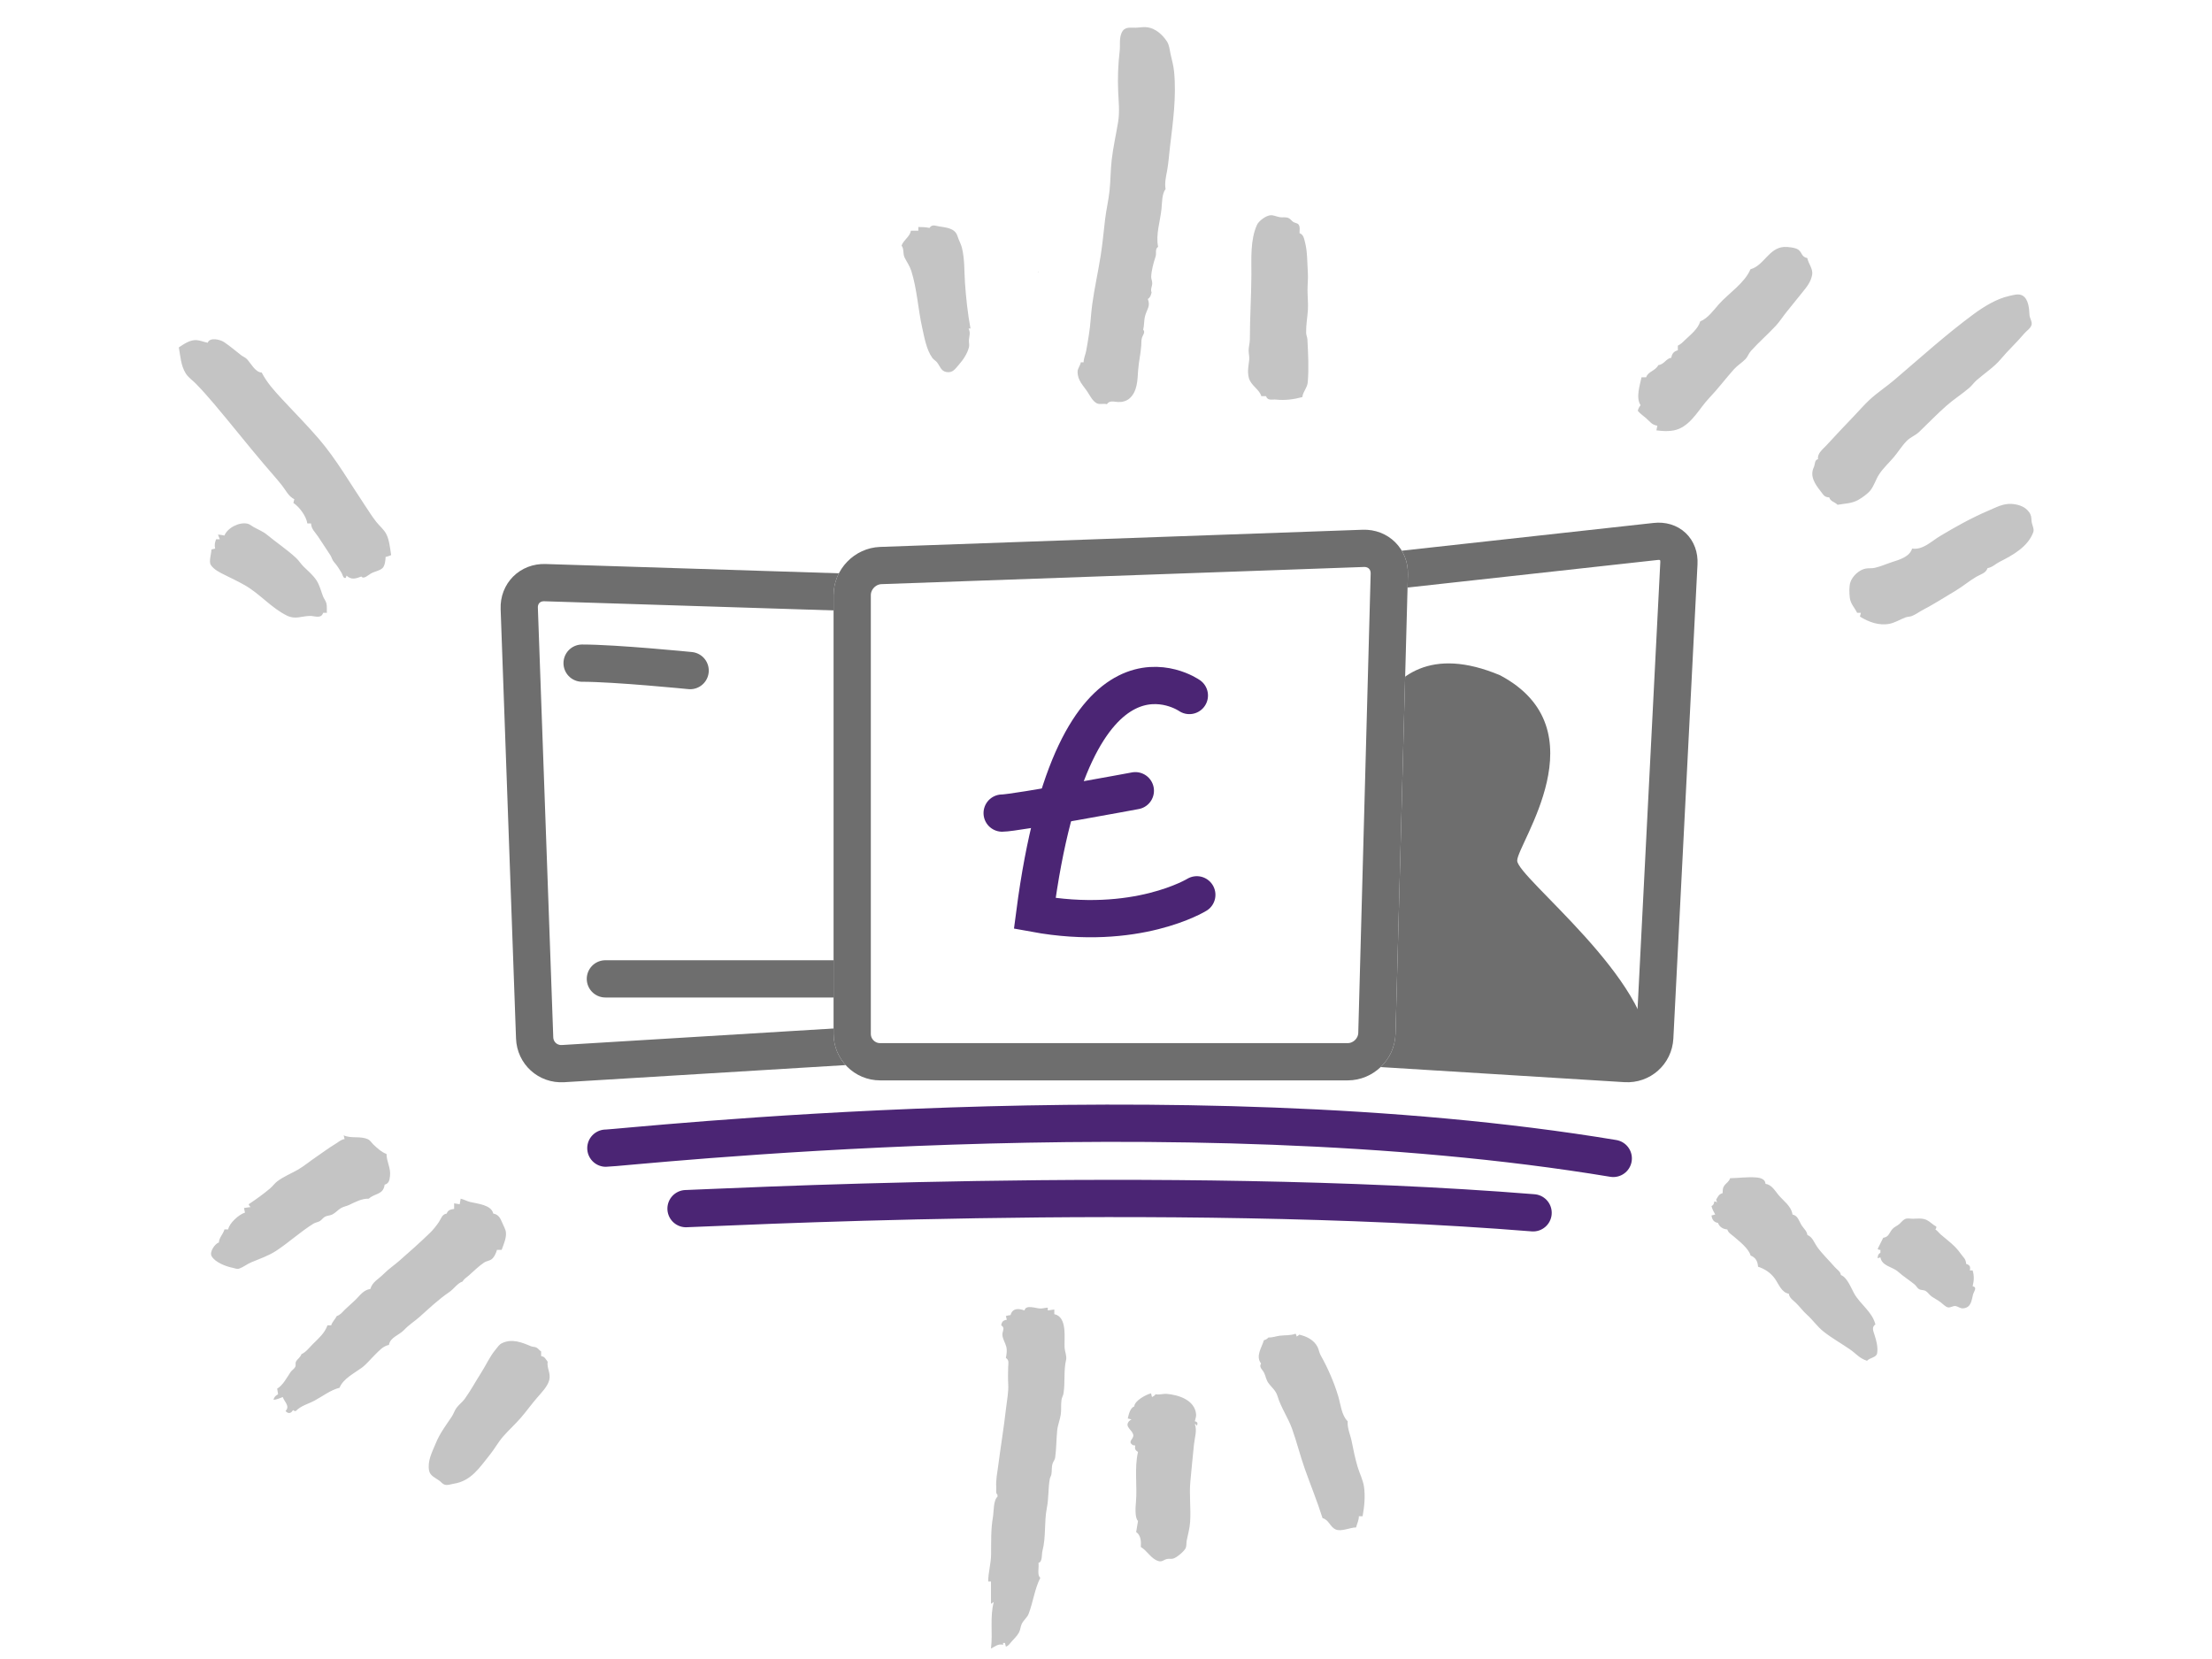 <?xml version="1.0" encoding="UTF-8"?>
<svg width="2375px" height="1781px" viewBox="0 0 2375 1781" version="1.1" xmlns="http://www.w3.org/2000/svg" xmlns:xlink="http://www.w3.org/1999/xlink">
    <!-- Generator: Sketch 43.2 (39069) - http://www.bohemiancoding.com/sketch -->
    <title>icon-benefit</title>
    <desc>Created with Sketch.</desc>
    <defs></defs>
    <g id="Page-1" stroke="none" stroke-width="1" fill="none" fill-rule="evenodd">
        <g id="icon-benefit">
            <rect id="Rectangle-4-Copy-2" fill="#FFFFFF" fill-rule="nonzero" x="0" y="0" width="2375" height="1781"></rect>
            <g id="sparks-copy" transform="translate(192, 29)" fill-rule="nonzero">
                <path d="M971.45,360 L968.45,360 C967.908,363.568 965.051,366.447 965.002,370.015 C964.872,379.668 971.319,385.018 976.053,392.41 C978.61,396.402 981.152,401.61 985.575,403.972 C988.831,405.711 992.859,403.876 996.45,405 C999.268,400.654 1003.93,402.403 1008.45,402.625 C1012.995,402.848 1017.551,401.675 1020.97,398.606 C1029.17,391.248 1029.32,378.97 1029.96,369 C1030.55,359.923 1032.72,351.098 1033.36,342 C1033.55,339.329 1033.32,336.615 1034.02,334 C1034.87,330.836 1038.09,327.668 1035.45,325 C1036.63,320.044 1036.17,314.919 1037.54,310.001 C1039.66,302.419 1043.34,300.095 1040.45,292 C1043.2,290.242 1043.6,288.109 1044.45,285 C1042.96,281.529 1045.1,278.723 1045.14,275.089 C1045.16,272.631 1043.9,270.449 1044.02,267.961 C1044.34,261.055 1046.55,253.066 1048.7,246.576 C1050,242.649 1047.75,238.553 1051.45,236 C1048.72,222.633 1053.77,208.656 1055.11,195 C1055.74,188.593 1055.47,179.247 1059.45,174 C1058.29,166.961 1059.96,160.65 1061.19,153.83 C1062.63,145.844 1063.19,137.13 1064.16,129 C1067.39,102.144 1071.21,75.136 1068.62,48 C1067.97,41.226 1066.24,35.603 1064.81,29 C1063.79,24.304 1063.57,19.596 1060.88,15.439 C1056.3,8.38 1048.99,1.794 1040.45,0.364 C1036.1,-0.364 1031.78,0.633 1027.45,0.742 C1021.42,0.893 1015.57,-0.699 1012.374,6.019 C1009.455,12.153 1010.935,19.493 1010.164,26 C1008.499,40.068 1007.934,54.906 1008.554,69 C1009.039,80.021 1010.313,90.929 1008.512,101.961 C1006.293,115.552 1003.122,129.251 1001.579,143 C1000.355,153.904 1000.447,165.061 999.276,176 C998.198,186.076 995.78,196.12 994.579,206.089 C993.004,219.16 991.901,231.932 989.86,245 C987.093,262.714 983.071,280.371 980.669,298.089 C979.225,308.744 978.927,319.42 977.191,330 C976.225,335.883 975.367,342.062 974.191,347.911 C973.328,352.2 971.547,355.47 971.45,360 L971.45,360 Z M806,215.712 C802.031,214.856 798.052,214.803 794,214.712 L794,218.712 L786,218.712 C784.972,225.211 778.186,228.495 776,234.712 C778.932,238.582 777.171,243.359 779.313,247.623 C781.759,252.492 784.761,256.53 786.456,261.882 C792.643,281.416 793.643,302.645 798.116,322.712 C800.437,333.128 802.702,346.621 809.14,355.413 C810.464,357.221 812.532,358.206 813.955,359.921 C817.232,363.87 818.175,369.343 824.004,370.419 C830.839,371.681 833.518,367.165 837.421,362.712 C842.133,357.336 846.698,350.66 848.393,343.623 C849.023,341.005 848.076,338.427 848.349,335.801 C848.863,330.846 850.092,328.655 848,323.712 L850,323.712 C847.04,307.779 845.199,290.918 844.089,274.712 C843.236,262.251 843.847,249.122 840.775,236.886 C839.746,232.784 837.396,228.882 836.142,224.751 C833.379,215.65 823.743,215.383 816,214.033 C811.884,213.316 808.601,211.704 806,215.712 L806,215.712 Z M1162.298,396.369 L1167.298,396.369 C1169.148,401.638 1173.778,399.578 1178.298,400.053 C1187.748,401.044 1196.988,399.833 1206.298,397.369 C1206.968,391.371 1211.558,387.67 1212.118,381.369 C1213.428,366.447 1212.508,350.434 1211.758,335.539 C1211.628,333.076 1210.458,330.853 1210.388,328.354 C1210.188,320.313 1211.688,312.228 1212.248,304.33 C1212.768,297.007 1211.868,289.671 1211.868,282.369 C1211.868,276.036 1212.648,269.725 1212.208,263.369 C1211.518,253.23 1211.818,241.152 1209.238,231.369 C1208.138,227.228 1207.658,222.885 1203.298,221.369 C1203.298,218.693 1204.058,214.352 1202.268,212.111 C1200.928,210.422 1198.408,210.464 1196.668,209.361 C1194.658,208.08 1193.488,205.881 1191.198,204.972 C1188.438,203.883 1185.188,204.645 1182.298,204.218 C1178.988,203.728 1175.708,201.978 1172.338,202.107 C1167.448,202.293 1159.558,208.11 1157.578,212.499 C1150.188,228.885 1151.718,248.982 1151.608,266.369 C1151.478,289.407 1149.968,312.396 1149.958,335.369 C1149.958,339.395 1148.638,343.343 1148.638,347.369 C1148.638,350.743 1149.638,353.968 1149.268,357.369 C1148.528,364.203 1147.118,369.44 1148.768,376.369 C1150.798,384.896 1159.998,388.688 1162.298,396.369 L1162.298,396.369 Z M922.33,262.667 C922.28,262.722 922.22,263.778 922.67,263.333 C922.72,263.278 922.78,262.222 922.33,262.667 L922.33,262.667 Z M1760,464 C1756.07,464.845 1757,469.419 1755.42,472.778 C1750.97,482.22 1756.78,490.847 1762.61,498.194 C1765.72,502.111 1766.6,504.886 1772,505 C1773.48,509.671 1777.84,509.737 1781,513 C1789,511.51 1796.32,511.786 1803.56,507.536 C1807.56,505.191 1813.33,501.154 1816.22,497.526 C1820.2,492.529 1822.15,485.433 1825.75,480.039 C1830.24,473.307 1836.42,467.738 1841.59,461.576 C1846.28,455.972 1850.09,449.619 1855.32,444.325 C1859.25,440.353 1864.62,438.511 1868.54,434.762 C1878.34,425.396 1887.97,415.317 1898.17,406.375 C1905.84,399.65 1914.62,394.087 1922.28,387.531 C1925.25,384.987 1927.5,381.637 1930.48,379.051 C1938.75,371.866 1949.27,364.955 1956.24,356.559 C1964.17,347.013 1973.4,338.726 1981.38,329.159 C1983.84,326.206 1987.99,323.82 1989.2,320 C1990.3,316.556 1987.17,312.603 1987.02,308.999 C1986.75,302.562 1986.03,292.27 1979.74,288.457 C1975.36,285.804 1969.58,287.857 1965,288.845 C1951.75,291.705 1937.73,300.411 1926.83,308.461 C1897.25,330.308 1869.97,355.034 1842,378.882 C1833.33,386.275 1823.5,392.628 1815.13,400.442 C1809.48,405.72 1804.38,411.636 1799.04,417.242 C1788.88,427.924 1778.91,438.292 1769.02,449.157 C1765.1,453.457 1759.06,457.718 1760,464 L1760,464 Z M31,339 C27.067,338.256 22.851,336.41 18.91,336.172 C11.988,335.754 5.45,340.406 0,344 C1.783,353.603 2.079,363.23 7.415,371.911 C10.094,376.269 14.735,379.299 18.275,382.911 C25.235,390.01 31.848,397.538 38.265,405.13 C56.232,426.386 73.509,448.311 91.47,469.464 C97.849,476.976 104.616,484.459 110.691,492.108 C114.88,497.381 117.699,503.929 124,507 L123,511 C129.488,515.281 136.825,525.247 138,533 L142,533 C142.129,539.12 146.449,542.355 149.583,547.222 C153.882,553.898 158.49,560.494 162.75,567.222 C164.262,569.609 164.615,572.249 166.583,574.417 C169.891,578.059 172.163,581.787 174.694,586 C175.598,587.504 176.023,590.183 177.472,591.25 C179.386,592.659 179.76,590.143 180,589 C185.334,593.862 189.701,592.348 196,590 C198.422,593.309 203.365,588.45 206.134,586.833 C209.791,584.698 215.364,583.886 218.528,581.134 C221.283,578.738 221.946,572.415 222,569 C224.172,568.536 225.958,567.895 228,567 C226.786,559.846 226.075,550.726 222.697,544.286 C220.206,539.538 215.553,535.724 212.21,531.576 C207.796,526.098 203.884,519.69 199.947,513.83 C183.742,489.715 169.23,464.238 150.32,442.17 C137.737,427.485 123.753,413.492 110.625,399.282 C102.348,390.322 94.632,381.928 89,371 C81.962,370.684 77.517,361.156 73.045,356.495 C71.355,354.734 68.996,353.965 67.086,352.495 C60.888,347.724 55.224,342.802 48.7,338.384 C44.343,335.434 33.169,332.836 31,339 L31,339 Z M1687.478,260.083 C1681.138,275.042 1664.118,285.792 1653.488,297.698 C1647.718,304.17 1641.778,312.802 1633.478,316.083 C1631.308,323.895 1623.478,330.103 1617.768,335.507 C1615.058,338.071 1612.918,340.555 1609.478,342.083 L1609.478,347.083 C1605.088,348.331 1603.178,350.58 1602.478,355.083 C1596.618,356.057 1594.958,362.216 1588.478,363.083 C1585.478,369.22 1577.368,369.842 1575.478,376.083 L1570.478,376.083 C1568.688,384.72 1564.148,397.975 1569.478,406.083 C1567.848,408.083 1567.138,409.585 1566.478,412.083 C1569.508,415.719 1572.298,417.244 1575.748,420.342 C1579.938,424.098 1581.528,427.052 1587.478,428.083 L1586.478,433.083 C1594.378,434.081 1603.518,434.609 1611.058,431.279 C1625.278,424.99 1632.858,409.133 1643.188,398.318 C1652.538,388.522 1660.688,377.588 1669.708,367.51 C1673.458,363.326 1678.228,360.533 1682.048,356.613 C1684.518,354.08 1685.558,350.477 1687.958,347.798 C1696.448,338.334 1706.168,329.975 1714.788,320.652 C1718.898,316.201 1722.328,310.723 1726.188,305.992 C1731.968,298.916 1737.578,291.732 1743.328,284.698 C1747.978,279.002 1752.298,273.692 1753.678,266.084 C1754.838,259.72 1749.648,254.048 1748.478,248.083 C1742.038,246.771 1743.178,242.356 1738.888,239.111 C1735.868,236.82 1727.258,235.894 1723.518,236.138 C1707.118,237.205 1701.918,256.169 1687.478,260.083 Z" id="Shape" fill="#C4C4C4"></path>
                <path d="M43.667,408.333 C43.222,408.778 44.278,408.722 44.333,408.667 C44.778,408.222 43.722,408.278 43.667,408.333 Z" id="Shape" fill="#D3D1CB"></path>
                <path d="M1861,560 C1858.47,568.635 1847.69,571.891 1840,574.322 C1833.57,576.354 1827.66,579.148 1821,580.667 C1817.68,581.425 1814.35,580.867 1811.04,581.492 C1804.25,582.773 1796.96,589.47 1794.78,596.001 C1793.2,600.717 1793.53,608.005 1794.13,612.911 C1794.91,619.322 1799.35,623.539 1802,629 L1806,629 L1805,633 C1814.3,638.927 1825.9,643.058 1837,640.702 C1842.97,639.435 1848.33,635.957 1854,633.884 C1856.18,633.086 1858.56,633.23 1860.71,632.417 C1864.69,630.918 1868.4,628.056 1872.17,626.076 C1884.5,619.597 1896.13,612.187 1908.09,605.005 C1915.66,600.455 1922.65,594.483 1930.18,590.134 C1934.72,587.513 1940.3,586.418 1942,581 C1947.06,580.212 1950.55,576.449 1955.04,574.178 C1969.17,567.027 1985.22,558.178 1991.06,542.576 C1992.35,539.112 1990.11,535.407 1989.47,532 C1988.94,529.177 1989.33,526.094 1988.1,523.44 C1984.51,515.668 1975.99,512.562 1968,512.055 C1958.57,511.456 1951.06,515.843 1942.71,519.38 C1924.9,526.928 1907.44,536.742 1890.91,546.63 C1881.59,552.203 1872.72,561.664 1861,560 L1861,560 Z M49,546 C46.648,545.41 44.424,545.195 42,545 L44,550 L40,550 C38.68,553.703 38.106,556.096 39,560 L35,561 C35,565.431 32.016,573.822 34.319,577.509 C37.366,582.388 43.895,585.622 48.83,588.069 C56.101,591.675 63.797,595.312 70.83,599.325 C87.061,608.584 99.37,623.846 116.209,632.026 C125.293,636.439 131.763,632.4 140.961,632.313 C146.097,632.265 152.638,635.723 155,629 L159,629 C158.651,625.727 159.27,622.208 158.512,619.015 C157.808,616.047 155.735,613.724 154.669,610.911 C152.548,605.312 151.196,599.351 147.901,594.261 C144.248,588.617 138.599,583.863 133.834,579.204 C130.965,576.4 128.931,572.881 125.964,570.126 C116.308,561.16 104.722,553.464 94.545,545.051 C90.295,541.537 84.857,539.447 80.09,536.759 C78.029,535.598 76.258,533.889 73.911,533.314 C64.945,531.117 52.16,537.802 49,546 Z" id="Shape" fill="#C4C4C4"></path>
                <path d="M223,555 L223,558 C223.696,556.446 223.696,556.554 223,555 Z" id="Shape" fill="#D3D1CB"></path>
                <path d="M1397,798 L1397,800 C1398.63,799.455 1398.45,799.635 1399,798 L1397,798 Z" id="Shape" fill="#D3D1CB"></path>
                <polygon id="Shape" fill="#D3D1CB" points="1354 814 1354 816 1356 816 1356 814"></polygon>
                <polygon id="Shape" fill="#252525" points="1054 864 1054 866 1057 866 1057 864"></polygon>
                <path d="M177,1190 L178,1194 C173.91,1194.59 171.653,1197.13 168.195,1199.17 C160.627,1203.65 154.16,1208.76 146.914,1213.6 C140.548,1217.84 134.447,1223.1 127.83,1226.88 C120.546,1231.04 112.717,1234.16 105.836,1239.28 C103.002,1241.39 100.865,1244.53 98.157,1246.84 C90.769,1253.13 82.989,1258.62 75,1264 C75.472,1265.42 75.814,1265.81 77,1267 L70,1268 L71,1273 C64.655,1274.77 54.036,1284.42 53,1291 L49,1291 C47.58,1296.21 43.391,1299.43 43,1305 C38.728,1306.41 32.67,1315.17 35.198,1319.71 C38.95,1326.45 50.914,1330.89 57.914,1332.25 C60.41,1332.74 62.478,1333.94 65.039,1333.01 C69.378,1331.44 73.267,1328.25 77.576,1326.42 C86.598,1322.59 96.307,1319.4 104.675,1313.88 C118.278,1304.9 130.675,1293.44 144.576,1284.8 C146.765,1283.44 149.42,1283.34 151.546,1281.98 C153.606,1280.66 154.824,1278.47 157.054,1277.32 C159.422,1276.09 162.188,1276.24 164.575,1275.08 C168.132,1273.35 170.725,1270.15 174.09,1268.13 C176.834,1266.49 179.977,1266.09 182.83,1264.74 C189.424,1261.62 196.479,1257.73 204,1258 C210.369,1252.01 219.515,1254.08 221,1243 C225.527,1241.63 226.157,1238.46 226.714,1234 C227.836,1225.02 223.095,1218.63 223,1210 C217.924,1208.24 212.622,1203.48 208.764,1199.71 C206.731,1197.73 205.594,1195.35 202.87,1194.14 C194.477,1190.41 185.234,1193.74 177,1190 L177,1190 Z M1830,1300 L1824,1312 C1825.48,1312.99 1825.2,1313 1827,1313 L1827,1316 C1824.45,1317.63 1824.22,1318.99 1824,1322 L1827,1321 C1828.52,1330.47 1839.95,1331.02 1845.92,1336.39 C1851.57,1341.47 1857.78,1345.27 1863.64,1350.08 C1865.38,1351.51 1866.45,1353.86 1868.31,1355.06 C1870.58,1356.53 1873.46,1355.7 1875.78,1357.25 C1878.26,1358.91 1879.88,1361.67 1882.39,1363.33 C1885.5,1365.39 1888.76,1367.05 1891.78,1369.33 C1893.93,1370.96 1896.6,1373.91 1899.22,1374.64 C1902.21,1375.46 1904.86,1372.72 1907.92,1373.33 C1910.89,1373.93 1912.67,1376.11 1916,1375.75 C1924.42,1374.83 1924.73,1367.51 1926.42,1361 C1927.31,1357.55 1931.41,1353.16 1926,1352 C1927.51,1346.26 1927.75,1340.67 1926,1335 L1923,1335 C1923.89,1331.01 1922.94,1329.2 1919,1328 C1918.82,1322.55 1915.9,1321.03 1913,1316.82 C1907.4,1308.68 1899.43,1303 1892.04,1296.71 C1889.88,1294.86 1888.34,1292.59 1886,1291 C1886.99,1289.52 1887,1289.8 1887,1288 C1883.23,1286.05 1880.36,1282.66 1876.58,1280.85 C1872.06,1278.7 1866.77,1279.44 1862,1279.54 C1859.01,1279.61 1855.9,1278.56 1853.09,1280.03 C1850.64,1281.31 1849.03,1283.82 1846.91,1285.53 C1844.67,1287.34 1841.83,1288.39 1839.9,1290.57 C1836.23,1294.72 1836.29,1299.02 1830,1300 L1830,1300 Z M301.601,1264 L295.601,1263 L295.601,1269 C291.821,1269.48 288.948,1270.24 287.601,1274 C282.57,1274.84 281.894,1279 279.311,1282.92 C276.576,1287.07 273.075,1291.41 269.515,1294.87 C258.924,1305.15 247.68,1315.11 236.562,1324.83 C231.027,1329.67 225.1,1333.58 219.891,1338.88 C214.685,1344.18 207.674,1347.4 205.601,1355 C198.891,1355.74 194.826,1361.35 190.319,1365.95 C186.52,1369.82 182.274,1373.22 178.408,1377.01 C175.522,1379.85 173.547,1382.8 169.601,1384 C167.838,1387.64 164.751,1390.07 163.601,1394 L159.601,1394 C156.433,1402.62 150.277,1407.75 143.926,1414.08 C139.954,1418.04 136.775,1422.59 131.601,1425 C130.478,1428.65 127.353,1429.85 125.752,1433.09 C124.88,1434.86 125.876,1436.81 125.028,1438.56 C123.946,1440.79 121.356,1442.14 119.96,1444.21 C115.986,1450.1 111.831,1458.27 105.601,1462 L106.601,1468 C103.699,1469.61 102.534,1470.81 101.601,1474 C105.307,1473.66 108.175,1472.3 111.601,1471 C113.555,1476.6 119.58,1480.66 114.601,1486 C117.462,1489.25 120.436,1488.75 122.601,1485 C124.08,1485.99 123.804,1486 125.601,1486 C131.602,1479.97 138.329,1478.75 145.6,1474.88 C154.562,1470.11 162.621,1463.59 172.601,1461 C176.349,1451.35 188.398,1445.41 196.377,1439.57 C201.377,1435.9 205.991,1430.15 210.467,1425.75 C214.957,1421.34 219.204,1416.3 225.601,1415 C226.867,1406.89 236.737,1404.45 241.935,1398.89 C247.083,1393.38 253.192,1389.69 258.728,1384.74 C269.053,1375.52 278.796,1366.16 290.446,1358.26 C295.26,1354.99 299.278,1348.58 304.601,1347 C306.293,1344 308.796,1342.75 311.343,1340.49 C316.599,1335.82 321.917,1330.54 327.771,1326.58 C330.091,1325.01 332.978,1324.88 335.323,1323.39 C338.474,1321.4 340.612,1316.44 341.601,1313 L346.601,1313 C348.645,1307.25 351.866,1300.39 351.202,1294.08 C350.859,1290.83 348.52,1287.05 347.303,1284 C345.318,1279.03 343.227,1274.93 337.601,1274 C335.543,1264.5 320.475,1263.46 312.771,1261.54 C309.274,1260.68 306.111,1258.83 302.601,1258 L301.601,1264 Z M1665.601,1236.04 C1664.391,1239.96 1661.201,1241.22 1659.031,1244.51 C1657.521,1246.8 1657.631,1249.41 1657.601,1252.04 C1653.441,1253.25 1652.691,1255.57 1650.601,1259.04 L1651.601,1262.04 C1650.121,1261.05 1650.401,1261.04 1648.601,1261.04 C1648.181,1263.73 1647.881,1264.59 1645.601,1266.04 C1646.511,1269.33 1647.881,1272.1 1649.601,1275.04 L1645.601,1276.04 C1646.231,1280.46 1648.071,1283.28 1652.601,1284.04 C1654.151,1288.45 1658.061,1290.69 1662.601,1291.04 C1663.801,1294.9 1666.611,1296.08 1669.561,1298.64 C1675.531,1303.81 1685.421,1311.34 1687.601,1319.04 C1693.051,1321.22 1695.231,1325.31 1695.601,1331.04 C1702.811,1333.38 1709.301,1337.68 1713.721,1343.95 C1717.841,1349.8 1720.931,1358.85 1728.601,1360.04 C1729.401,1364.81 1732.961,1366.72 1736.271,1369.95 C1740.481,1374.03 1743.801,1378.75 1748.201,1382.68 C1754.471,1388.28 1759.221,1395.39 1765.861,1400.65 C1774.681,1407.65 1784.981,1413.38 1794.301,1419.83 C1801.031,1424.49 1804.401,1429.45 1812.601,1432.04 C1815.681,1428.62 1822.651,1428.68 1823.451,1423.98 C1824.561,1417.46 1822.611,1410.18 1820.581,1404.04 C1819.211,1399.92 1817.431,1395.75 1821.601,1393.04 C1818.151,1379.27 1805.291,1371.49 1798.691,1359.62 C1795.451,1353.78 1791.201,1342.4 1784.601,1340.04 C1783.881,1335.87 1780.721,1334.56 1778.071,1331.5 C1771.881,1324.34 1764.331,1317.22 1758.901,1309.54 C1755.841,1305.21 1753.981,1298.96 1748.601,1297.04 C1747.921,1292.59 1745.031,1290.56 1742.621,1286.95 C1739.621,1282.46 1738.491,1276.05 1732.601,1275.04 C1731.191,1265.68 1723.021,1260.71 1717.341,1253.78 C1713.411,1248.98 1710.191,1243.1 1703.601,1242.04 C1703.371,1237.04 1698.181,1235.55 1693.601,1235.21 C1684.081,1234.49 1675.131,1235.84 1665.601,1236.04 L1665.601,1236.04 Z M908,1378 C901.71,1375.75 895.136,1375.23 893,1383 C891.122,1383.18 889.8,1383.44 888,1384 L889,1388 C885.007,1388.64 883.636,1390.01 883,1394 C887.749,1396.84 883.786,1400.33 884.303,1404.83 C884.793,1409.09 887.404,1412.94 888.447,1417.04 C889.46,1421.02 888.734,1425.05 888,1429 C891.872,1431.51 890.548,1434.88 890.455,1439 C890.325,1444.8 890.178,1451.23 890.513,1457 C891.019,1465.72 889.155,1474.35 888.18,1483 C885.836,1503.8 882.409,1524.31 879.718,1545 C878.713,1552.73 877.096,1560.24 877.675,1568 C877.902,1571.03 876.71,1573.82 879,1576 L879,1578 C874.473,1581.81 875.098,1594.22 874.084,1600 C871.74,1613.36 872.284,1626.67 872.126,1640 C872.011,1649.72 869.08,1659.31 869,1669 L872,1669 L872,1693 L875,1691 C870.652,1707.43 874.107,1724.32 872,1741 C876.778,1738.73 879.423,1735.66 885,1737 L885,1735 L887,1735 L888,1739 C891.061,1737.94 892.099,1735.8 894.234,1733.42 C896.971,1730.37 900.17,1727.38 902.1,1723.71 C903.54,1721 903.67,1717.82 904.85,1715 C906.64,1710.75 910.81,1707.97 912.44,1703.71 C917.3,1690.99 918.86,1677.13 925,1665 C921.26,1662.52 923.76,1653.64 923,1649 C927.46,1648.04 926.24,1640.03 927.31,1636 C931.18,1621.3 929.01,1605 932,1590 C934.05,1579.7 933.3,1569.26 935.11,1559.03 C935.43,1557.21 936.57,1555.73 936.89,1553.92 C937.58,1549.96 936.87,1546 938.28,1542.08 C939.06,1539.9 940.58,1538.38 940.92,1536 C942.26,1526.45 942.13,1516.6 943.08,1507 C943.67,1501.13 945.99,1495.71 946.89,1490 C947.71,1484.75 946.94,1479.19 947.72,1474 C948.09,1471.55 949.5,1469.44 949.89,1467 C951.79,1454.92 949.87,1442.46 952.69,1430.78 C953.54,1427.27 951.24,1421.77 951.03,1418 C950.46,1407.86 954.23,1384.9 940,1382 L940,1377 L933,1378 L933,1375 C930.32,1375.14 927.68,1375.94 925,1375.94 C920.41,1375.94 909.43,1371.32 908,1378 L908,1378 Z M1170,1407 C1168.24,1408.73 1167.36,1409.34 1165,1410 C1162.83,1417.84 1155.79,1426.81 1162,1435 C1159.45,1439.13 1163.43,1441.24 1165.28,1445.01 C1166.95,1448.45 1167.37,1452.29 1169.58,1455.48 C1173.26,1460.78 1177.65,1463.41 1179.64,1470 C1183.35,1482.28 1190.95,1493.03 1195.25,1505 C1200.32,1519.11 1203.92,1533.85 1208.94,1548 C1215.2,1565.64 1222.38,1583.2 1228,1601 C1234.91,1602.79 1235.98,1610.48 1242.09,1613.14 C1248.29,1615.84 1257.32,1611.01 1264,1611 C1265.11,1606.71 1266.95,1603.59 1267,1599 L1271,1599 C1272.9,1588.76 1274.03,1577.35 1272.46,1567 C1271.38,1559.88 1267.73,1552.88 1265.68,1546 C1263.11,1537.34 1261.1,1527.92 1259.39,1519 C1258.01,1511.82 1254.37,1504.33 1255,1497 C1248.41,1490.79 1247.38,1478.5 1244.83,1470.04 C1240.31,1455.01 1233.74,1439.94 1226.05,1426.29 C1224.39,1423.34 1224.09,1420 1222.55,1417.04 C1218.63,1409.53 1210.76,1405.77 1203,1404 C1201.78,1405.2 1201.58,1405.32 1200,1406 C1200,1404.2 1199.99,1404.48 1199,1403 C1193.2,1405.11 1188.06,1404.41 1182.09,1405.13 C1177.81,1405.65 1174.46,1407.25 1170,1407 L1170,1407 Z M396,1433 C393.572,1430.03 393.105,1427.68 389,1427 L389,1422 C387.151,1420.91 386.093,1419.14 384.315,1418.04 C382.46,1416.9 380.04,1417.27 378.039,1416.42 C368.098,1412.19 357.634,1408.07 347.054,1413.1 C343.879,1414.61 342.475,1417.22 340.294,1419.8 C333.831,1427.44 329.987,1436.55 324.62,1444.91 C318.65,1454.21 313.501,1463.9 306.946,1472.99 C304.377,1476.55 300.743,1479.08 298.144,1482.59 C296.02,1485.46 295.079,1488.99 293.096,1491.96 C286.599,1501.69 280.187,1510 275.736,1520.96 C271.978,1530.22 266.765,1539.43 268.704,1549.99 C269.734,1555.59 275.69,1557.83 279.755,1560.82 C281.6,1562.17 282.909,1564.14 285.129,1564.95 C288.44,1566.17 291.719,1564.6 295,1564.09 C313.94,1561.16 322.701,1546.91 333.87,1533.09 C338.975,1526.77 342.883,1519.45 348.169,1513.39 C354.17,1506.5 360.969,1500.46 366.974,1493.54 C373.242,1486.31 378.789,1478.47 385.035,1471.3 C389.466,1466.22 395.975,1459.53 397.701,1452.83 C399.62,1445.38 394.943,1440.04 396,1433 L396,1433 Z M1025.874,1481 C1021.324,1482.83 1019.984,1489.44 1018.874,1494 L1022.874,1495 C1022.124,1495.52 1020.934,1496.12 1020.284,1496.87 C1014.924,1503.12 1024.014,1506.1 1024.814,1511.9 C1025.394,1516.05 1018.354,1518.64 1024.064,1522.4 C1024.824,1522.9 1026.084,1522.87 1026.874,1523 C1026.204,1526.54 1026.844,1528.03 1029.874,1530 C1025.784,1547.2 1029.224,1566.43 1027.634,1584 C1027.204,1588.67 1026.294,1600.88 1029.874,1604 L1027.874,1616 C1033.024,1619.23 1033.334,1626.44 1032.874,1632 C1039.804,1635.97 1043.914,1644.84 1051.874,1647.13 C1055.754,1648.25 1057.484,1645.66 1060.964,1644.87 C1063.204,1644.36 1065.524,1645.06 1067.774,1644.41 C1071.434,1643.36 1079.754,1636.47 1081.144,1632.91 C1082.134,1630.37 1081.624,1627.61 1082.174,1625 C1083.564,1618.36 1085.354,1611.89 1085.824,1605 C1086.794,1590.77 1084.764,1576.12 1086.044,1562 C1087.254,1548.6 1088.624,1535.3 1089.944,1522 C1090.664,1514.79 1093.514,1506.94 1090.874,1500 C1092.514,1500.55 1092.324,1500.36 1092.874,1502 C1094.374,1499.39 1093.884,1497.65 1090.874,1497 C1091.434,1494.53 1092.514,1491.85 1092.234,1489.29 C1090.604,1474.25 1073.924,1468.82 1060.964,1467.61 C1056.804,1467.22 1053.254,1468.8 1048.874,1468 C1047.424,1469.61 1046.824,1470.06 1044.874,1471 L1043.874,1467 C1038.264,1468.39 1026.144,1475 1025.874,1481 Z" id="Shape" fill="#C4C4C4"></path>
            </g>
            <g id="Group-2" transform="translate(557, 568)">
                <path d="M0.515,85.254 C-0.059,69.224 12.05,57.064 28.08,57.572 L641.649,76.99 L643.065,77.035 L644.474,76.88 L1220.62,13.359 C1235.82,11.683 1246.387,21.643 1245.609,36.917 L1219.694,546.049 C1218.856,562.511 1204.909,574.968 1188.453,573.95 L624.312,539.038 L623.086,538.962 L621.861,539.037 L47.543,573.998 C31.196,574.994 17.627,562.678 17.041,546.314 L0.515,85.254 L0.515,85.254 Z" id="Rectangle-2" stroke="#6E6E6E" stroke-width="40"></path>
                <path d="M93.506,664.768 C111.12,664.768 705.177,597.768 1175.139,675.768" id="Path-5" stroke="#4B2574" stroke-width="40" stroke-linecap="round"></path>
                <path d="M179.573,729.699 C194.383,729.699 693.901,702.379 1089.073,734.184" id="Path-5-Copy" stroke="#4B2574" stroke-width="40" stroke-linecap="round"></path>
                <path d="M68,144 C104,144 184,152 184,152" id="Path-6" stroke="#6E6E6E" stroke-width="40" stroke-linecap="round"></path>
                <path d="M93,483 L338,483" id="Path-6-Copy" stroke="#6E6E6E" stroke-width="40" stroke-linecap="round"></path>
                <path d="M893,280 C901,280 905.54,95 1053.54,157 C1163,215 1072,338.061 1072,356.061 C1072,374.061 1218,485 1214,565 C1160,565 1042,565 893,546 C893,459 889.706,280 893,280 Z" id="Path-7" fill="#6E6E6E" fill-rule="nonzero"></path>
                <g id="Rectangle-3" transform="translate(338, 0)">
                    <g id="path-1-link" fill="#FFFFFF">
                        <path d="M0,71 C0,43.386 22.372,20.204 49.968,19.221 L568.032,0.779 C595.628,-0.204 617.396,21.388 616.651,48.984 L603.349,542.016 C602.604,569.621 579.613,592 551.999,592 L50.001,592 C22.386,592 0,569.616 0,542 L0,71 Z" id="path-1"></path>
                    </g>
                    <path d="M20,71 C20,54.155 33.845,39.808 50.68,39.209 L568.743,20.766 C584.806,20.194 597.092,32.378 596.659,48.445 L583.356,541.477 C582.903,558.25 568.777,572 551.999,572 L50.001,572 C33.431,572 20,558.57 20,542 L20,71 L20,71 Z" id="Shape" stroke="#6E6E6E" stroke-width="40"></path>
                </g>
                <path d="M720,178.75 C720,178.75 596,91.75 554,412.75 C663,432.75 728,392.75 728,392.75" id="Path-3" stroke="#4B2574" stroke-width="40" stroke-linecap="round"></path>
                <path d="M519,305 C533.078,305 662,281 662,281" id="Path-4" stroke="#4B2574" stroke-width="40" stroke-linecap="round"></path>
            </g>
        </g>
    </g>
</svg>